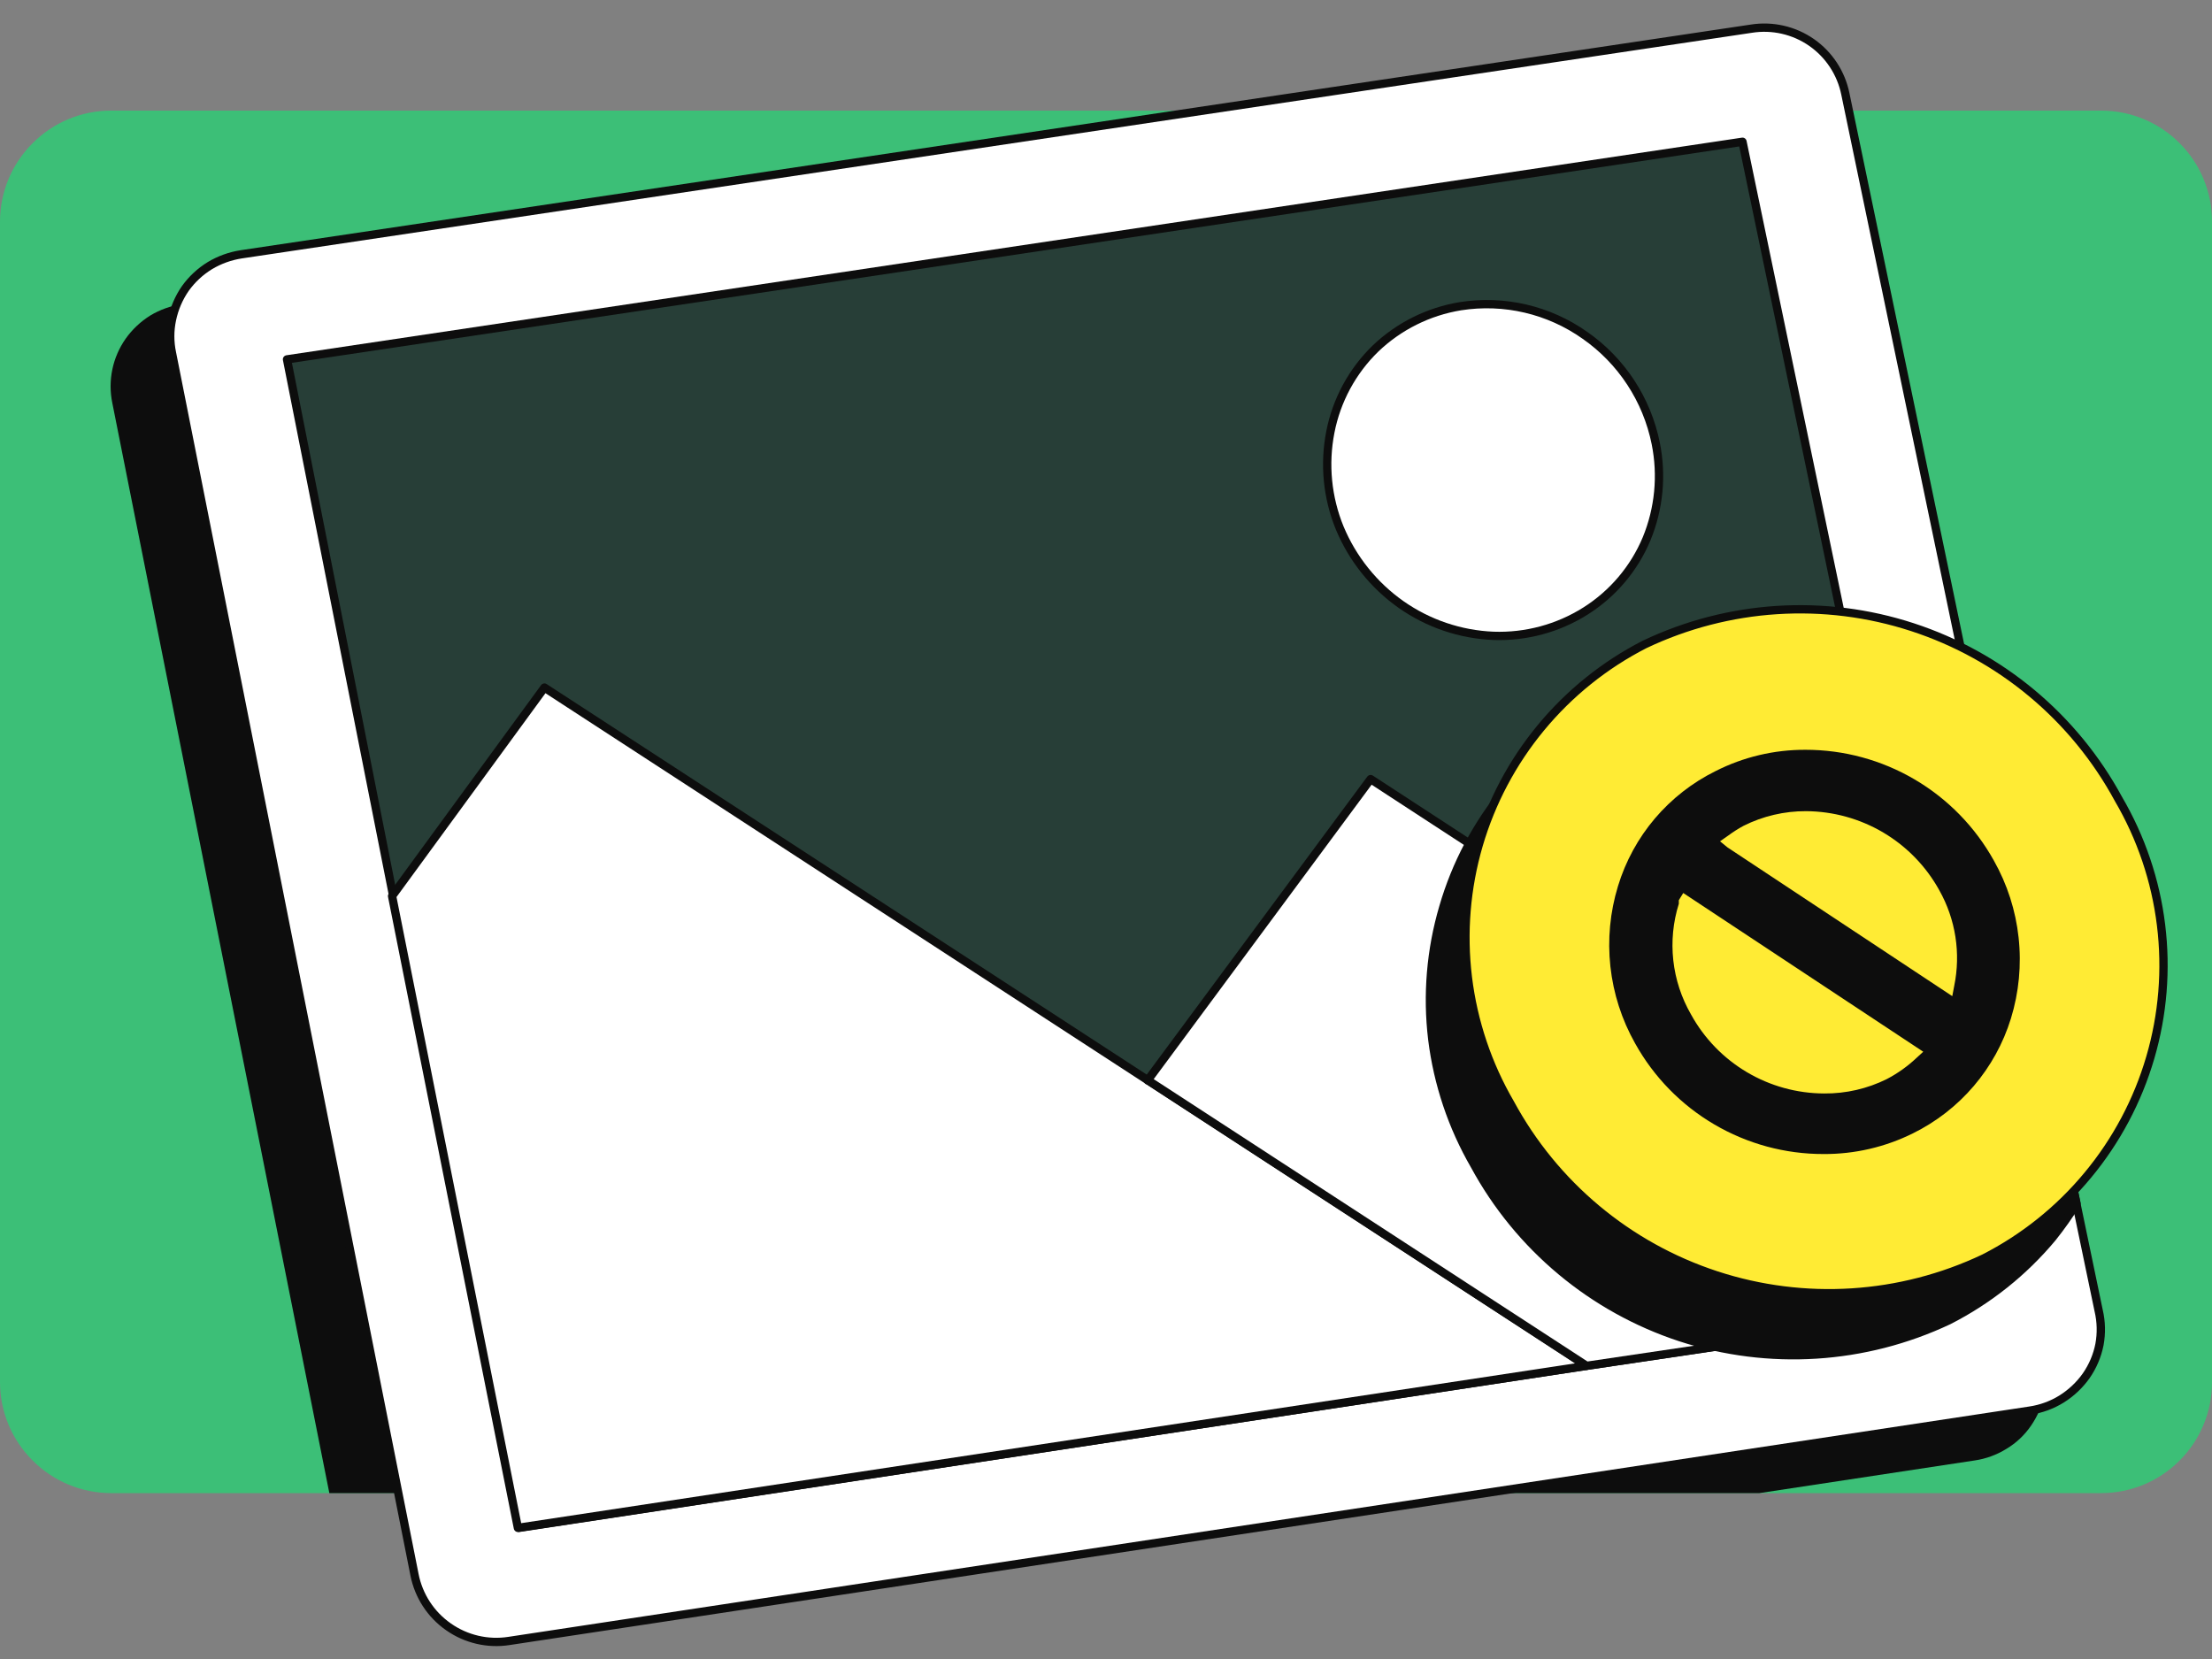 <svg width="80" height="60" viewBox="0 0 80 60" fill="none" xmlns="http://www.w3.org/2000/svg">
<rect x="0" y="0" width="80" height="60" fill="#808080" stroke="none"/>
<path d="M76 4H4C2.941 4.004 1.927 4.428 1.18 5.179C0.806 5.551 0.509 5.993 0.306 6.48C0.104 6.967 -0 7.489 1.25588e-06 8.017V49.983C-0 50.511 0.104 51.033 0.306 51.52C0.509 52.007 0.806 52.449 1.18 52.821C1.927 53.572 2.941 53.995 4 54H76C76.526 53.999 77.047 53.895 77.533 53.692C78.018 53.49 78.459 53.194 78.83 52.821C79.203 52.448 79.498 52.006 79.698 51.519C79.899 51.032 80.002 50.51 80 49.983V8.017C80.002 7.49 79.899 6.968 79.698 6.481C79.498 5.994 79.203 5.552 78.83 5.179C78.459 4.806 78.018 4.51 77.533 4.308C77.047 4.106 76.526 4.001 76 4Z" fill="#3CBF77"/>
<path d="M6.579 11C6.175 11.061 5.786 11.2 5.436 11.41C5.086 11.628 4.782 11.914 4.544 12.25C4.31 12.584 4.146 12.961 4.063 13.36C3.979 13.762 3.979 14.178 4.063 14.58L11.911 54H63.633L71.411 52.82C71.82 52.761 72.213 52.618 72.564 52.4C72.919 52.188 73.223 51.901 73.456 51.56C73.691 51.219 73.855 50.835 73.937 50.43C74.021 50.028 74.021 49.612 73.937 49.21L64.756 5.21C64.665 4.769 64.472 4.355 64.194 4H53.569L6.579 11Z" fill="#0D0D0D"/>
<path d="M75.9 47.397L66.74 3.397C66.587 2.643 66.15 1.977 65.52 1.537C64.885 1.095 64.104 0.916 63.34 1.037L8.73 9.197C8.327 9.258 7.94 9.397 7.59 9.607C7.241 9.821 6.938 10.103 6.7 10.437C6.467 10.774 6.304 11.155 6.22 11.557C6.135 11.956 6.135 12.368 6.22 12.767L14.99 56.947C15.139 57.713 15.58 58.391 16.22 58.837C16.856 59.284 17.642 59.467 18.41 59.347L73.41 51.017C73.818 50.957 74.21 50.814 74.56 50.597C74.909 50.378 75.212 50.093 75.45 49.757C75.686 49.417 75.85 49.032 75.93 48.627C76.005 48.219 75.995 47.8 75.9 47.397Z" fill="white" stroke="#0D0D0D" stroke-width="0.3" stroke-linecap="round" stroke-linejoin="round"/>
<path d="M70.68 41.947L63.02 5.127L10.38 12.997L14.22 32.407L18.77 55.257L57.38 49.397L70.79 47.397C71.041 47.346 71.264 47.2 71.411 46.99C71.558 46.779 71.618 46.521 71.58 46.267L70.68 41.947Z" fill="#273E37" stroke="#0D0D0D" stroke-width="0.3" stroke-linecap="round" stroke-linejoin="round"/>
<path d="M52.821 11.074C51.664 11.263 50.592 11.797 49.745 12.607C48.906 13.423 48.337 14.476 48.114 15.624C47.885 16.792 48.003 18 48.455 19.101C48.919 20.212 49.688 21.17 50.672 21.864C51.654 22.553 52.813 22.947 54.012 22.996C55.187 23.038 56.348 22.725 57.342 22.098C58.328 21.476 59.099 20.566 59.55 19.491C60.001 18.397 60.116 17.194 59.882 16.035C59.563 14.452 58.647 13.053 57.323 12.129C56.017 11.204 54.402 10.826 52.821 11.074Z" fill="white" stroke="#0D0D0D" stroke-width="0.3" stroke-linecap="round" stroke-linejoin="round"/>
<path d="M57.38 49.397L18.73 55.257L14.18 32.407L19.69 24.867L41.51 39.067V39.077L41.54 39.087L57.38 49.397Z" fill="white" stroke="#0D0D0D" stroke-width="0.3" stroke-linecap="round" stroke-linejoin="round"/>
<path d="M70.68 41.947L49.57 28.177L41.51 39.067L57.38 49.397L70.88 47.397C70.993 47.379 71.1 47.338 71.197 47.278C71.294 47.218 71.378 47.139 71.444 47.045C71.51 46.953 71.557 46.847 71.582 46.736C71.607 46.624 71.61 46.509 71.59 46.397L70.68 41.947Z" fill="white" stroke="#0D0D0D" stroke-width="0.3" stroke-linecap="round" stroke-linejoin="round"/>
<path d="M71.64 26.927C70.505 26.058 69.234 25.382 67.88 24.927C64.689 23.884 61.219 24.109 58.19 25.557C56.752 26.291 55.479 27.312 54.45 28.557C53.417 29.805 52.651 31.251 52.2 32.807C51.743 34.356 51.607 35.983 51.8 37.587C51.999 39.194 52.519 40.745 53.33 42.147C54.928 45.096 57.593 47.321 60.78 48.367C63.969 49.406 67.436 49.188 70.47 47.757C71.914 47.022 73.193 46.002 74.23 44.757C74.543 44.364 74.834 43.953 75.1 43.527L71.64 26.927Z" fill="#0D0D0D" stroke="#0D0D0D" stroke-width="0.3" stroke-linecap="round" stroke-linejoin="round"/>
<path d="M76.617 28.897C75.02 25.946 72.352 23.721 69.162 22.681C65.973 21.641 62.506 21.865 59.477 23.307C58.037 24.045 56.763 25.068 55.732 26.315C54.701 27.561 53.935 29.005 53.48 30.557C53.026 32.109 52.892 33.738 53.087 35.344C53.283 36.95 53.803 38.499 54.617 39.897C56.212 42.849 58.879 45.077 62.068 46.121C65.257 47.165 68.725 46.945 71.757 45.507C73.2 44.77 74.478 43.746 75.511 42.498C76.545 41.251 77.313 39.805 77.768 38.249C78.223 36.694 78.355 35.063 78.157 33.454C77.96 31.846 77.435 30.295 76.617 28.897Z" fill="#FFEB34" stroke="#0D0D0D" stroke-width="0.3" stroke-linecap="round" stroke-linejoin="round"/>
<path d="M65.947 41.737C64.558 41.739 63.194 41.368 61.997 40.665C60.799 39.962 59.812 38.951 59.137 37.737C58.653 36.88 58.349 35.934 58.242 34.956C58.135 33.977 58.229 32.988 58.517 32.047C58.79 31.149 59.244 30.317 59.851 29.601C60.459 28.886 61.206 28.302 62.047 27.887C63.054 27.376 64.168 27.113 65.297 27.117C66.686 27.116 68.049 27.486 69.247 28.19C70.444 28.893 71.431 29.904 72.107 31.117C72.594 31.978 72.9 32.929 73.006 33.913C73.113 34.896 73.018 35.891 72.727 36.837C72.45 37.733 71.993 38.563 71.385 39.276C70.776 39.99 70.028 40.572 69.187 40.987C68.181 41.487 67.071 41.744 65.947 41.737ZM60.717 32.557V32.687C60.509 33.348 60.441 34.044 60.517 34.733C60.593 35.422 60.811 36.087 61.157 36.687C61.631 37.551 62.328 38.272 63.176 38.775C64.024 39.278 64.991 39.545 65.977 39.547C66.761 39.553 67.535 39.375 68.237 39.027C68.631 38.821 68.994 38.562 69.317 38.257L69.557 38.037L60.877 32.297L60.717 32.557ZM65.317 29.337C64.533 29.334 63.758 29.515 63.057 29.867C62.866 29.97 62.682 30.087 62.507 30.217L62.207 30.427L62.477 30.647L70.607 36.027L70.677 35.657C70.92 34.476 70.728 33.247 70.137 32.197C69.661 31.334 68.963 30.615 68.115 30.112C67.268 29.61 66.302 29.342 65.317 29.337Z" fill="#0D0D0D"/>
</svg>
